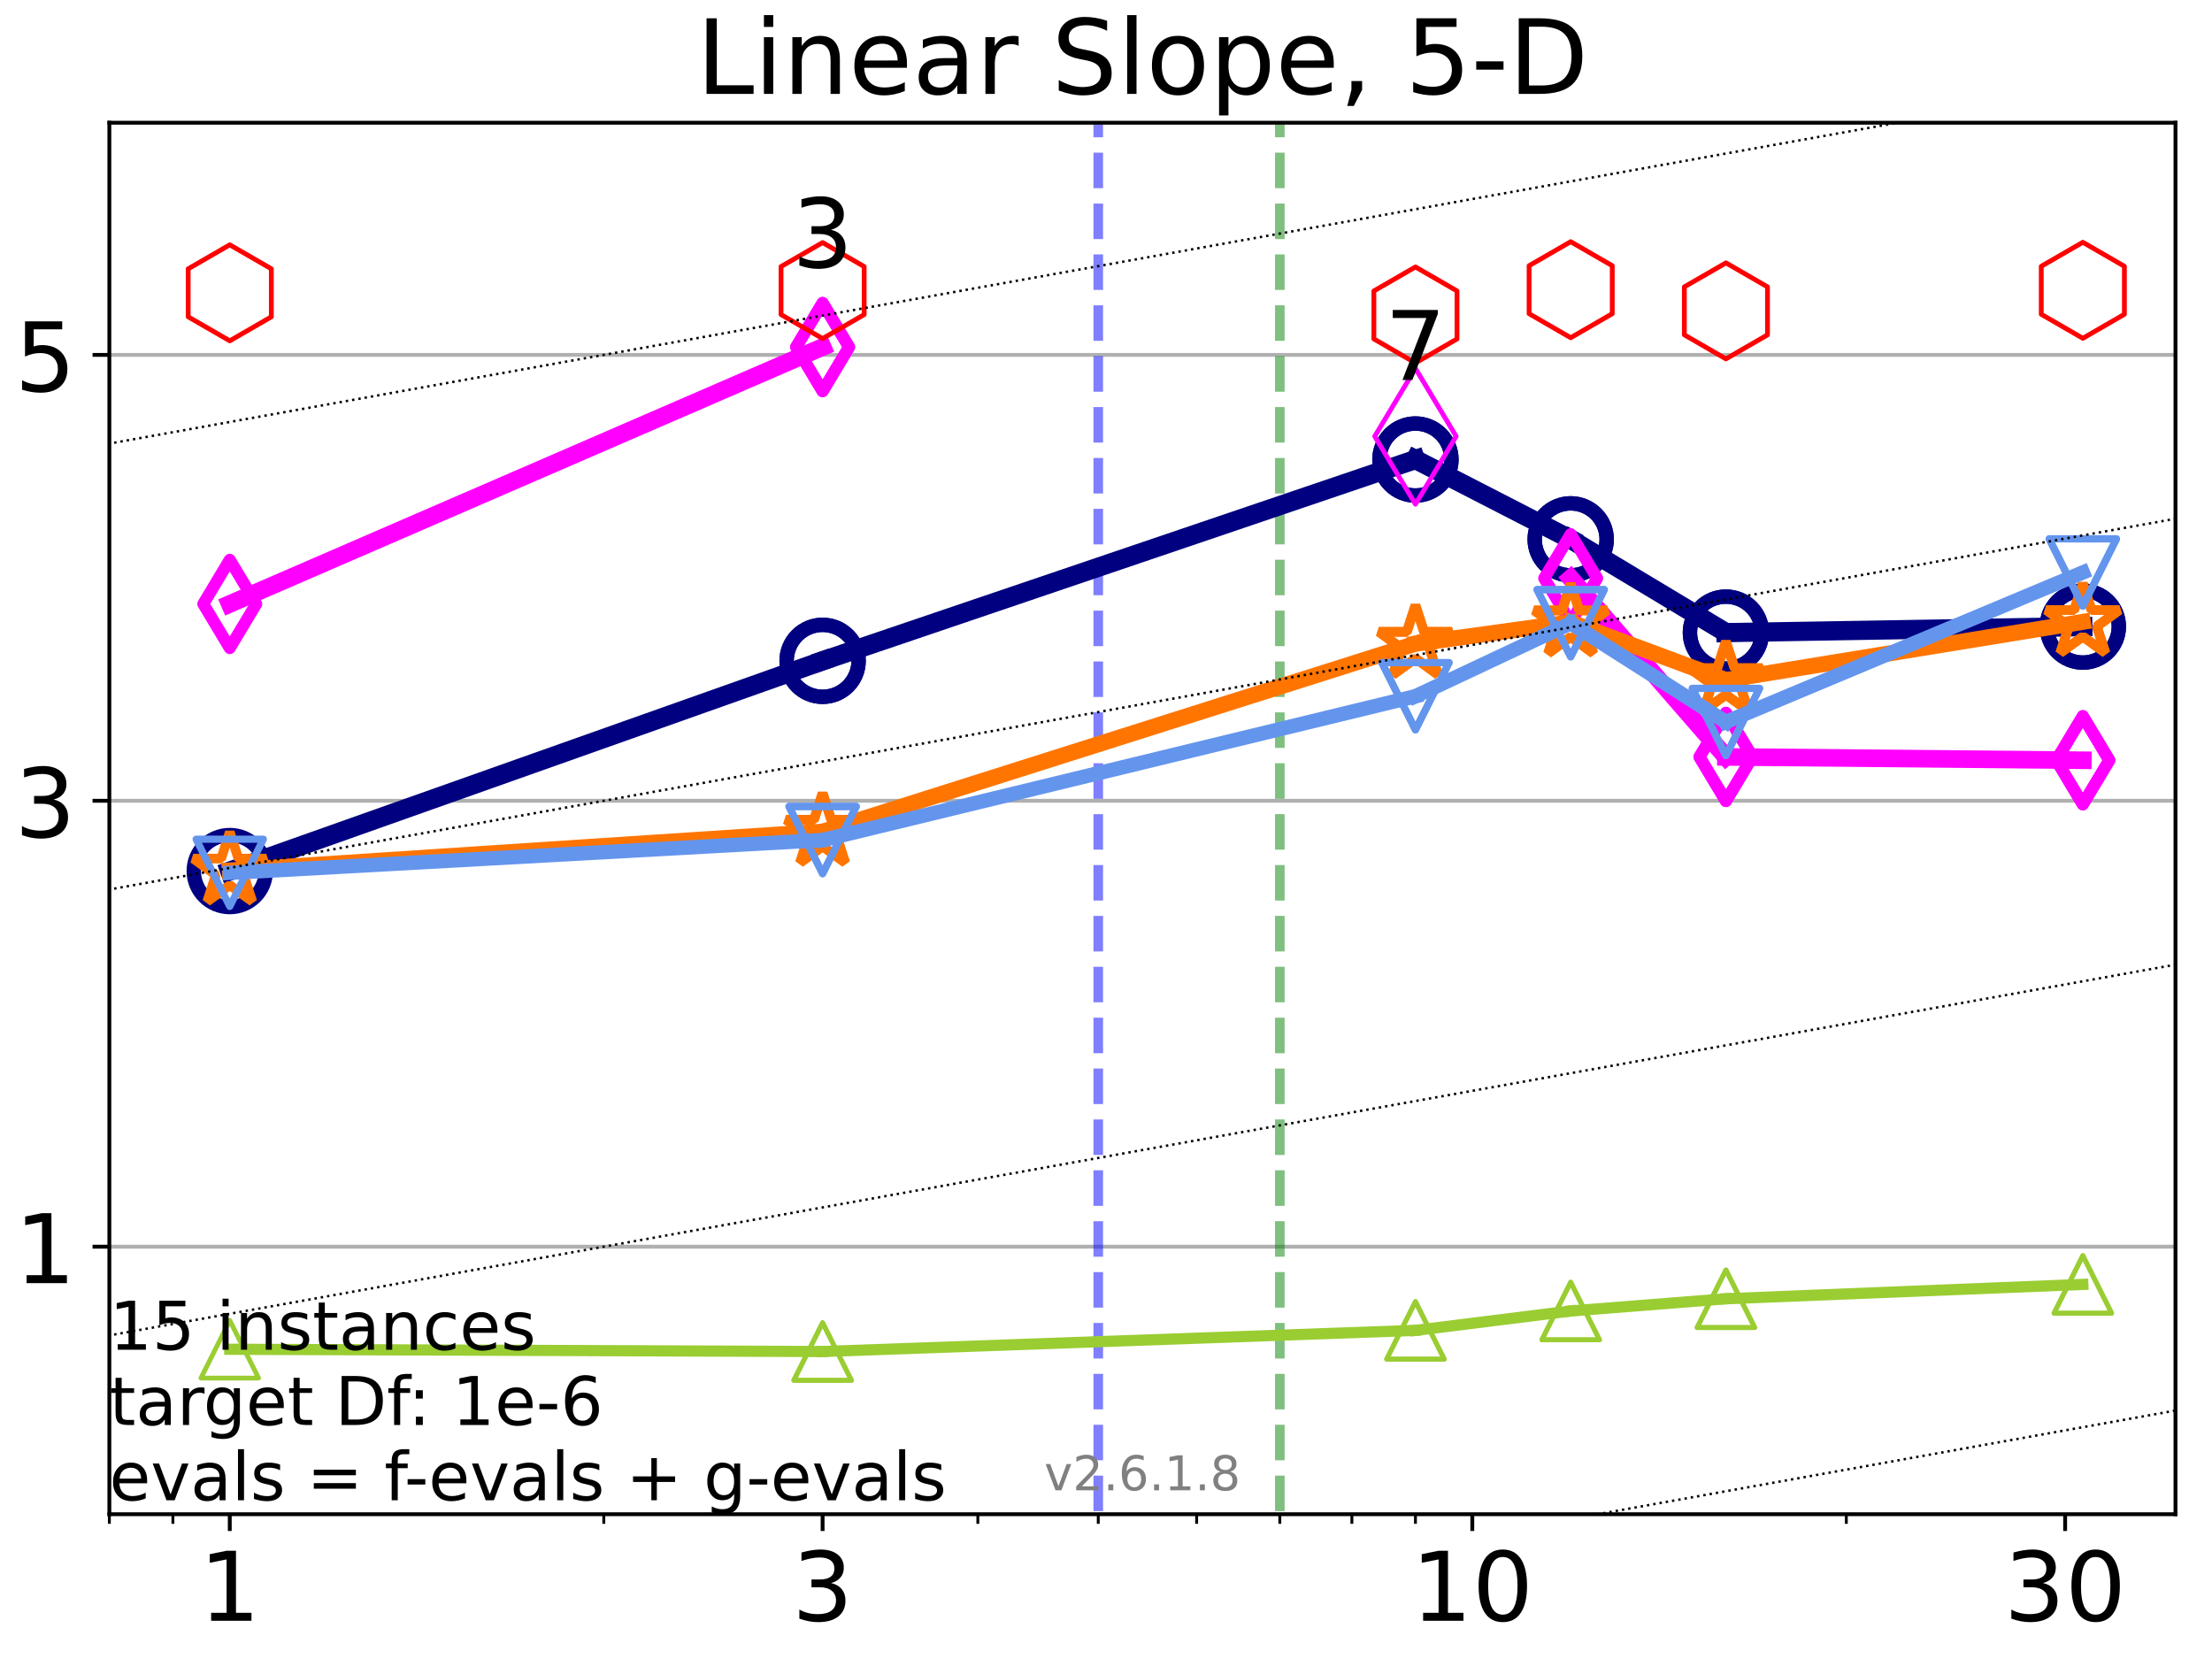 <?xml version="1.0" encoding="utf-8" standalone="no"?>
<!DOCTYPE svg PUBLIC "-//W3C//DTD SVG 1.1//EN"
  "http://www.w3.org/Graphics/SVG/1.1/DTD/svg11.dtd">
<!-- Created with matplotlib (https://matplotlib.org/) -->
<svg height="345.6pt" version="1.1" viewBox="0 0 460.8 345.6" width="460.8pt" xmlns="http://www.w3.org/2000/svg" xmlns:xlink="http://www.w3.org/1999/xlink">
 <defs>
  <style type="text/css">*{stroke-linecap:butt;stroke-linejoin:round;}</style>
 </defs>
 <g id="figure_1">
  <g id="patch_1">
   <path d="M 0 345.6 
L 460.8 345.6 
L 460.8 0 
L 0 0 
z
" style="fill:#ffffff;"/>
  </g>
  <g id="axes_1">
   <g id="patch_2">
    <path d="M 22.78 315.44 
L 453.192 315.44 
L 453.192 25.56 
L 22.78 25.56 
z
" style="fill:#ffffff;"/>
   </g>
   <g id="matplotlib.axis_1">
    <g id="xtick_1">
     <g id="line2d_1">
      <defs>
       <path d="M 0 0 
L 0 3.5 
" id="me47ecd6097" style="stroke:#000000;stroke-width:0.8;"/>
      </defs>
      <g>
       <use style="stroke:#000000;stroke-width:0.8;" x="47.864" xlink:href="#me47ecd6097" y="315.44"/>
      </g>
     </g>
     <g id="text_1">
      <!-- 1 -->
      <g transform="translate(41.502 337.637)scale(0.2 -0.2)">
       <defs>
        <path d="M 12.406 8.297 
L 28.516 8.297 
L 28.516 63.922 
L 10.984 60.406 
L 10.984 69.391 
L 28.422 72.906 
L 38.281 72.906 
L 38.281 8.297 
L 54.391 8.297 
L 54.391 0 
L 12.406 0 
z
" id="DejaVuSans-49"/>
       </defs>
       <use xlink:href="#DejaVuSans-49"/>
      </g>
     </g>
    </g>
    <g id="xtick_2">
     <g id="line2d_2">
      <g>
       <use style="stroke:#000000;stroke-width:0.8;" x="171.363" xlink:href="#me47ecd6097" y="315.44"/>
      </g>
     </g>
     <g id="text_2">
      <!-- 3 -->
      <g transform="translate(165.001 337.637)scale(0.2 -0.2)">
       <defs>
        <path d="M 40.578 39.312 
Q 47.656 37.797 51.625 33 
Q 55.609 28.219 55.609 21.188 
Q 55.609 10.406 48.188 4.484 
Q 40.766 -1.422 27.094 -1.422 
Q 22.516 -1.422 17.656 -0.516 
Q 12.797 0.391 7.625 2.203 
L 7.625 11.719 
Q 11.719 9.328 16.594 8.109 
Q 21.484 6.891 26.812 6.891 
Q 36.078 6.891 40.938 10.547 
Q 45.797 14.203 45.797 21.188 
Q 45.797 27.641 41.281 31.266 
Q 36.766 34.906 28.719 34.906 
L 20.219 34.906 
L 20.219 43.016 
L 29.109 43.016 
Q 36.375 43.016 40.234 45.922 
Q 44.094 48.828 44.094 54.297 
Q 44.094 59.906 40.109 62.906 
Q 36.141 65.922 28.719 65.922 
Q 24.656 65.922 20.016 65.031 
Q 15.375 64.156 9.812 62.312 
L 9.812 71.094 
Q 15.438 72.656 20.344 73.438 
Q 25.25 74.219 29.594 74.219 
Q 40.828 74.219 47.359 69.109 
Q 53.906 64.016 53.906 55.328 
Q 53.906 49.266 50.438 45.094 
Q 46.969 40.922 40.578 39.312 
z
" id="DejaVuSans-51"/>
       </defs>
       <use xlink:href="#DejaVuSans-51"/>
      </g>
     </g>
    </g>
    <g id="xtick_3">
     <g id="line2d_3">
      <g>
       <use style="stroke:#000000;stroke-width:0.8;" x="306.706" xlink:href="#me47ecd6097" y="315.44"/>
      </g>
     </g>
     <g id="text_3">
      <!-- 10 -->
      <g transform="translate(293.981 337.637)scale(0.2 -0.2)">
       <defs>
        <path d="M 31.781 66.406 
Q 24.172 66.406 20.328 58.906 
Q 16.5 51.422 16.5 36.375 
Q 16.5 21.391 20.328 13.891 
Q 24.172 6.391 31.781 6.391 
Q 39.453 6.391 43.281 13.891 
Q 47.125 21.391 47.125 36.375 
Q 47.125 51.422 43.281 58.906 
Q 39.453 66.406 31.781 66.406 
z
M 31.781 74.219 
Q 44.047 74.219 50.516 64.516 
Q 56.984 54.828 56.984 36.375 
Q 56.984 17.969 50.516 8.266 
Q 44.047 -1.422 31.781 -1.422 
Q 19.531 -1.422 13.062 8.266 
Q 6.594 17.969 6.594 36.375 
Q 6.594 54.828 13.062 64.516 
Q 19.531 74.219 31.781 74.219 
z
" id="DejaVuSans-48"/>
       </defs>
       <use xlink:href="#DejaVuSans-49"/>
       <use x="63.623" xlink:href="#DejaVuSans-48"/>
      </g>
     </g>
    </g>
    <g id="xtick_4">
     <g id="line2d_4">
      <g>
       <use style="stroke:#000000;stroke-width:0.8;" x="430.205" xlink:href="#me47ecd6097" y="315.44"/>
      </g>
     </g>
     <g id="text_4">
      <!-- 30 -->
      <g transform="translate(417.48 337.637)scale(0.2 -0.2)">
       <use xlink:href="#DejaVuSans-51"/>
       <use x="63.623" xlink:href="#DejaVuSans-48"/>
      </g>
     </g>
    </g>
    <g id="xtick_5">
     <g id="line2d_5">
      <defs>
       <path d="M 0 0 
L 0 2 
" id="m617a9c5cb8" style="stroke:#000000;stroke-width:0.6;"/>
      </defs>
      <g>
       <use style="stroke:#000000;stroke-width:0.6;" x="22.78" xlink:href="#m617a9c5cb8" y="315.44"/>
      </g>
     </g>
    </g>
    <g id="xtick_6">
     <g id="line2d_6">
      <g>
       <use style="stroke:#000000;stroke-width:0.6;" x="36.02" xlink:href="#m617a9c5cb8" y="315.44"/>
      </g>
     </g>
    </g>
    <g id="xtick_7">
     <g id="line2d_7">
      <g>
       <use style="stroke:#000000;stroke-width:0.6;" x="125.783" xlink:href="#m617a9c5cb8" y="315.44"/>
      </g>
     </g>
    </g>
    <g id="xtick_8">
     <g id="line2d_8">
      <g>
       <use style="stroke:#000000;stroke-width:0.6;" x="203.702" xlink:href="#m617a9c5cb8" y="315.44"/>
      </g>
     </g>
    </g>
    <g id="xtick_9">
     <g id="line2d_9">
      <g>
       <use style="stroke:#000000;stroke-width:0.6;" x="228.787" xlink:href="#m617a9c5cb8" y="315.44"/>
      </g>
     </g>
    </g>
    <g id="xtick_10">
     <g id="line2d_10">
      <g>
       <use style="stroke:#000000;stroke-width:0.6;" x="249.282" xlink:href="#m617a9c5cb8" y="315.44"/>
      </g>
     </g>
    </g>
    <g id="xtick_11">
     <g id="line2d_11">
      <g>
       <use style="stroke:#000000;stroke-width:0.6;" x="266.611" xlink:href="#m617a9c5cb8" y="315.44"/>
      </g>
     </g>
    </g>
    <g id="xtick_12">
     <g id="line2d_12">
      <g>
       <use style="stroke:#000000;stroke-width:0.6;" x="281.622" xlink:href="#m617a9c5cb8" y="315.44"/>
      </g>
     </g>
    </g>
    <g id="xtick_13">
     <g id="line2d_13">
      <g>
       <use style="stroke:#000000;stroke-width:0.6;" x="294.862" xlink:href="#m617a9c5cb8" y="315.44"/>
      </g>
     </g>
    </g>
    <g id="xtick_14">
     <g id="line2d_14">
      <g>
       <use style="stroke:#000000;stroke-width:0.6;" x="384.625" xlink:href="#m617a9c5cb8" y="315.44"/>
      </g>
     </g>
    </g>
   </g>
   <g id="matplotlib.axis_2">
    <g id="ytick_1">
     <g id="line2d_15">
      <path clip-path="url(#p19bcecceeb)" d="M 22.78 259.706 
L 453.192 259.706 
" style="fill:none;stroke:#b0b0b0;stroke-linecap:square;stroke-width:0.8;"/>
     </g>
     <g id="line2d_16">
      <defs>
       <path d="M 0 0 
L -3.5 0 
" id="mada84610ef" style="stroke:#000000;stroke-width:0.8;"/>
      </defs>
      <g>
       <use style="stroke:#000000;stroke-width:0.8;" x="22.78" xlink:href="#mada84610ef" y="259.706"/>
      </g>
     </g>
     <g id="text_5">
      <!-- 1 -->
      <g transform="translate(3.055 267.305)scale(0.2 -0.2)">
       <use xlink:href="#DejaVuSans-49"/>
      </g>
     </g>
    </g>
    <g id="ytick_2">
     <g id="line2d_17">
      <path clip-path="url(#p19bcecceeb)" d="M 22.78 166.817 
L 453.192 166.817 
" style="fill:none;stroke:#b0b0b0;stroke-linecap:square;stroke-width:0.8;"/>
     </g>
     <g id="line2d_18">
      <g>
       <use style="stroke:#000000;stroke-width:0.8;" x="22.78" xlink:href="#mada84610ef" y="166.817"/>
      </g>
     </g>
     <g id="text_6">
      <!-- 3 -->
      <g transform="translate(3.055 174.415)scale(0.2 -0.2)">
       <use xlink:href="#DejaVuSans-51"/>
      </g>
     </g>
    </g>
    <g id="ytick_3">
     <g id="line2d_19">
      <path clip-path="url(#p19bcecceeb)" d="M 22.78 73.927 
L 453.192 73.927 
" style="fill:none;stroke:#b0b0b0;stroke-linecap:square;stroke-width:0.8;"/>
     </g>
     <g id="line2d_20">
      <g>
       <use style="stroke:#000000;stroke-width:0.8;" x="22.78" xlink:href="#mada84610ef" y="73.927"/>
      </g>
     </g>
     <g id="text_7">
      <!-- 5 -->
      <g transform="translate(3.055 81.526)scale(0.2 -0.2)">
       <defs>
        <path d="M 10.797 72.906 
L 49.516 72.906 
L 49.516 64.594 
L 19.828 64.594 
L 19.828 46.734 
Q 21.969 47.469 24.109 47.828 
Q 26.266 48.188 28.422 48.188 
Q 40.625 48.188 47.75 41.5 
Q 54.891 34.812 54.891 23.391 
Q 54.891 11.625 47.562 5.094 
Q 40.234 -1.422 26.906 -1.422 
Q 22.312 -1.422 17.547 -0.641 
Q 12.797 0.141 7.719 1.703 
L 7.719 11.625 
Q 12.109 9.234 16.797 8.062 
Q 21.484 6.891 26.703 6.891 
Q 35.156 6.891 40.078 11.328 
Q 45.016 15.766 45.016 23.391 
Q 45.016 31 40.078 35.438 
Q 35.156 39.891 26.703 39.891 
Q 22.75 39.891 18.812 39.016 
Q 14.891 38.141 10.797 36.281 
z
" id="DejaVuSans-53"/>
       </defs>
       <use xlink:href="#DejaVuSans-53"/>
      </g>
     </g>
    </g>
   </g>
   <g id="LineCollection_1">
    <path clip-path="url(#p19bcecceeb)" d="M 228.787 346.6 
L 228.787 25.56 
" style="fill:none;stroke:#0000ff;stroke-dasharray:7.4,3.2;stroke-dashoffset:0;stroke-opacity:0.5;stroke-width:2;"/>
   </g>
   <g id="LineCollection_2">
    <path clip-path="url(#p19bcecceeb)" d="M 266.611 346.6 
L 266.611 25.56 
" style="fill:none;stroke:#008000;stroke-dasharray:7.4,3.2;stroke-dashoffset:0;stroke-opacity:0.5;stroke-width:2;"/>
   </g>
   <g id="line2d_21">
    <path clip-path="url(#p19bcecceeb)" d="M 47.864 181.458 
L 171.363 137.663 
" style="fill:none;stroke:#000080;stroke-linecap:square;stroke-width:4;"/>
    <defs>
     <path d="M 0 7.5 
C 1.989 7.5 3.897 6.71 5.303 5.303 
C 6.71 3.897 7.5 1.989 7.5 0 
C 7.5 -1.989 6.71 -3.897 5.303 -5.303 
C 3.897 -6.71 1.989 -7.5 0 -7.5 
C -1.989 -7.5 -3.897 -6.71 -5.303 -5.303 
C -6.71 -3.897 -7.5 -1.989 -7.5 0 
C -7.5 1.989 -6.71 3.897 -5.303 5.303 
C -3.897 6.71 -1.989 7.5 0 7.5 
z
" id="m5c808b211c" style="stroke:#000080;stroke-width:3;"/>
    </defs>
    <g clip-path="url(#p19bcecceeb)">
     <use style="fill-opacity:0;stroke:#000080;stroke-width:3;" x="47.864" xlink:href="#m5c808b211c" y="181.458"/>
     <use style="fill-opacity:0;stroke:#000080;stroke-width:3;" x="171.363" xlink:href="#m5c808b211c" y="137.663"/>
    </g>
   </g>
   <g id="line2d_22">
    <path clip-path="url(#p19bcecceeb)" d="M 171.363 137.663 
L 294.862 95.727 
" style="fill:none;stroke:#000080;stroke-linecap:square;stroke-width:4;"/>
    <g clip-path="url(#p19bcecceeb)">
     <use style="fill-opacity:0;stroke:#000080;stroke-width:3;" x="171.363" xlink:href="#m5c808b211c" y="137.663"/>
     <use style="fill-opacity:0;stroke:#000080;stroke-width:3;" x="294.862" xlink:href="#m5c808b211c" y="95.727"/>
    </g>
   </g>
   <g id="line2d_23">
    <path clip-path="url(#p19bcecceeb)" d="M 294.862 95.727 
L 327.201 112.357 
" style="fill:none;stroke:#000080;stroke-linecap:square;stroke-width:4;"/>
    <g clip-path="url(#p19bcecceeb)">
     <use style="fill-opacity:0;stroke:#000080;stroke-width:3;" x="294.862" xlink:href="#m5c808b211c" y="95.727"/>
     <use style="fill-opacity:0;stroke:#000080;stroke-width:3;" x="327.201" xlink:href="#m5c808b211c" y="112.357"/>
    </g>
   </g>
   <g id="line2d_24">
    <path clip-path="url(#p19bcecceeb)" d="M 327.201 112.357 
L 359.541 131.785 
" style="fill:none;stroke:#000080;stroke-linecap:square;stroke-width:4;"/>
    <g clip-path="url(#p19bcecceeb)">
     <use style="fill-opacity:0;stroke:#000080;stroke-width:3;" x="327.201" xlink:href="#m5c808b211c" y="112.357"/>
     <use style="fill-opacity:0;stroke:#000080;stroke-width:3;" x="359.541" xlink:href="#m5c808b211c" y="131.785"/>
    </g>
   </g>
   <g id="line2d_25">
    <path clip-path="url(#p19bcecceeb)" d="M 359.541 131.785 
L 433.891 130.531 
" style="fill:none;stroke:#000080;stroke-linecap:square;stroke-width:4;"/>
    <g clip-path="url(#p19bcecceeb)">
     <use style="fill-opacity:0;stroke:#000080;stroke-width:3;" x="359.541" xlink:href="#m5c808b211c" y="131.785"/>
     <use style="fill-opacity:0;stroke:#000080;stroke-width:3;" x="433.891" xlink:href="#m5c808b211c" y="130.531"/>
    </g>
   </g>
   <g id="line2d_26">
    <path clip-path="url(#p19bcecceeb)" d="M 433.891 130.531 
" style="fill:none;stroke:#000080;stroke-linecap:square;stroke-width:4;"/>
    <g clip-path="url(#p19bcecceeb)">
     <use style="fill-opacity:0;stroke:#000080;stroke-width:3;" x="433.891" xlink:href="#m5c808b211c" y="130.531"/>
    </g>
   </g>
   <g id="line2d_27"/>
   <g id="line2d_28">
    <path clip-path="url(#p19bcecceeb)" d="M 47.864 125.811 
L 171.363 72.3 
" style="fill:none;stroke:#ff00ff;stroke-linecap:square;stroke-width:3.667;"/>
    <defs>
     <path d="M -0 9.192 
L 5.515 0 
L 0 -9.192 
L -5.515 -0 
z
" id="mac612828f3" style="stroke:#ff00ff;stroke-linejoin:miter;stroke-width:2.5;"/>
    </defs>
    <g clip-path="url(#p19bcecceeb)">
     <use style="fill-opacity:0;stroke:#ff00ff;stroke-linejoin:miter;stroke-width:2.5;" x="47.864" xlink:href="#mac612828f3" y="125.811"/>
     <use style="fill-opacity:0;stroke:#ff00ff;stroke-linejoin:miter;stroke-width:2.5;" x="171.363" xlink:href="#mac612828f3" y="72.3"/>
    </g>
   </g>
   <g id="line2d_29">
    <path clip-path="url(#p19bcecceeb)" d="M 171.363 72.3 
" style="fill:none;stroke:#ff00ff;stroke-linecap:square;stroke-width:3.667;"/>
    <g clip-path="url(#p19bcecceeb)">
     <use style="fill-opacity:0;stroke:#ff00ff;stroke-linejoin:miter;stroke-width:2.5;" x="171.363" xlink:href="#mac612828f3" y="72.3"/>
    </g>
   </g>
   <g id="line2d_30">
    <path clip-path="url(#p19bcecceeb)" d="M 327.201 120.46 
L 359.541 157.681 
" style="fill:none;stroke:#ff00ff;stroke-linecap:square;stroke-width:3.667;"/>
    <g clip-path="url(#p19bcecceeb)">
     <use style="fill-opacity:0;stroke:#ff00ff;stroke-linejoin:miter;stroke-width:2.5;" x="327.201" xlink:href="#mac612828f3" y="120.46"/>
     <use style="fill-opacity:0;stroke:#ff00ff;stroke-linejoin:miter;stroke-width:2.5;" x="359.541" xlink:href="#mac612828f3" y="157.681"/>
    </g>
   </g>
   <g id="line2d_31">
    <path clip-path="url(#p19bcecceeb)" d="M 359.541 157.681 
L 433.891 158.374 
" style="fill:none;stroke:#ff00ff;stroke-linecap:square;stroke-width:3.667;"/>
    <g clip-path="url(#p19bcecceeb)">
     <use style="fill-opacity:0;stroke:#ff00ff;stroke-linejoin:miter;stroke-width:2.5;" x="359.541" xlink:href="#mac612828f3" y="157.681"/>
     <use style="fill-opacity:0;stroke:#ff00ff;stroke-linejoin:miter;stroke-width:2.5;" x="433.891" xlink:href="#mac612828f3" y="158.374"/>
    </g>
   </g>
   <g id="line2d_32">
    <path clip-path="url(#p19bcecceeb)" d="M 433.891 158.374 
" style="fill:none;stroke:#ff00ff;stroke-linecap:square;stroke-width:3.667;"/>
    <g clip-path="url(#p19bcecceeb)">
     <use style="fill-opacity:0;stroke:#ff00ff;stroke-linejoin:miter;stroke-width:2.5;" x="433.891" xlink:href="#mac612828f3" y="158.374"/>
    </g>
   </g>
   <g id="line2d_33">
    <defs>
     <path d="M -0 14.142 
L 8.485 0 
L -0 -14.142 
L -8.485 -0 
z
" id="ma7c01bf0b8" style="stroke:#ff00ff;stroke-linejoin:miter;"/>
    </defs>
    <g clip-path="url(#p19bcecceeb)">
     <use style="fill-opacity:0;stroke:#ff00ff;stroke-linejoin:miter;" x="294.862" xlink:href="#ma7c01bf0b8" y="90.898"/>
    </g>
   </g>
   <g id="line2d_34"/>
   <g id="line2d_35">
    <path clip-path="url(#p19bcecceeb)" d="M 47.864 181.334 
L 171.363 173.241 
" style="fill:none;stroke:#ff7500;stroke-linecap:square;stroke-width:3.333;"/>
    <defs>
     <path d="M 0 -8 
L -1.796 -2.472 
L -7.608 -2.472 
L -2.906 0.944 
L -4.702 6.472 
L -0 3.056 
L 4.702 6.472 
L 2.906 0.944 
L 7.608 -2.472 
L 1.796 -2.472 
z
" id="me913a730ff" style="stroke:#ff7500;stroke-linejoin:bevel;stroke-width:2;"/>
    </defs>
    <g clip-path="url(#p19bcecceeb)">
     <use style="fill-opacity:0;stroke:#ff7500;stroke-linejoin:bevel;stroke-width:2;" x="47.864" xlink:href="#me913a730ff" y="181.334"/>
     <use style="fill-opacity:0;stroke:#ff7500;stroke-linejoin:bevel;stroke-width:2;" x="171.363" xlink:href="#me913a730ff" y="173.241"/>
    </g>
   </g>
   <g id="line2d_36">
    <path clip-path="url(#p19bcecceeb)" d="M 171.363 173.241 
L 294.862 134.095 
" style="fill:none;stroke:#ff7500;stroke-linecap:square;stroke-width:3.333;"/>
    <g clip-path="url(#p19bcecceeb)">
     <use style="fill-opacity:0;stroke:#ff7500;stroke-linejoin:bevel;stroke-width:2;" x="171.363" xlink:href="#me913a730ff" y="173.241"/>
     <use style="fill-opacity:0;stroke:#ff7500;stroke-linejoin:bevel;stroke-width:2;" x="294.862" xlink:href="#me913a730ff" y="134.095"/>
    </g>
   </g>
   <g id="line2d_37">
    <path clip-path="url(#p19bcecceeb)" d="M 294.862 134.095 
L 327.201 129.631 
" style="fill:none;stroke:#ff7500;stroke-linecap:square;stroke-width:3.333;"/>
    <g clip-path="url(#p19bcecceeb)">
     <use style="fill-opacity:0;stroke:#ff7500;stroke-linejoin:bevel;stroke-width:2;" x="294.862" xlink:href="#me913a730ff" y="134.095"/>
     <use style="fill-opacity:0;stroke:#ff7500;stroke-linejoin:bevel;stroke-width:2;" x="327.201" xlink:href="#me913a730ff" y="129.631"/>
    </g>
   </g>
   <g id="line2d_38">
    <path clip-path="url(#p19bcecceeb)" d="M 327.201 129.631 
L 359.541 141.658 
" style="fill:none;stroke:#ff7500;stroke-linecap:square;stroke-width:3.333;"/>
    <g clip-path="url(#p19bcecceeb)">
     <use style="fill-opacity:0;stroke:#ff7500;stroke-linejoin:bevel;stroke-width:2;" x="327.201" xlink:href="#me913a730ff" y="129.631"/>
     <use style="fill-opacity:0;stroke:#ff7500;stroke-linejoin:bevel;stroke-width:2;" x="359.541" xlink:href="#me913a730ff" y="141.658"/>
    </g>
   </g>
   <g id="line2d_39">
    <path clip-path="url(#p19bcecceeb)" d="M 359.541 141.658 
L 433.891 129.544 
" style="fill:none;stroke:#ff7500;stroke-linecap:square;stroke-width:3.333;"/>
    <g clip-path="url(#p19bcecceeb)">
     <use style="fill-opacity:0;stroke:#ff7500;stroke-linejoin:bevel;stroke-width:2;" x="359.541" xlink:href="#me913a730ff" y="141.658"/>
     <use style="fill-opacity:0;stroke:#ff7500;stroke-linejoin:bevel;stroke-width:2;" x="433.891" xlink:href="#me913a730ff" y="129.544"/>
    </g>
   </g>
   <g id="line2d_40">
    <path clip-path="url(#p19bcecceeb)" d="M 433.891 129.544 
" style="fill:none;stroke:#ff7500;stroke-linecap:square;stroke-width:3.333;"/>
    <g clip-path="url(#p19bcecceeb)">
     <use style="fill-opacity:0;stroke:#ff7500;stroke-linejoin:bevel;stroke-width:2;" x="433.891" xlink:href="#me913a730ff" y="129.544"/>
    </g>
   </g>
   <g id="line2d_41"/>
   <g id="line2d_42">
    <path clip-path="url(#p19bcecceeb)" d="M 47.864 181.827 
L 171.363 174.996 
" style="fill:none;stroke:#6495ed;stroke-linecap:square;stroke-width:3;"/>
    <defs>
     <path d="M -0 7 
L 7 -7 
L -7 -7 
z
" id="me2f08805f1" style="stroke:#6495ed;stroke-linejoin:miter;stroke-width:1.5;"/>
    </defs>
    <g clip-path="url(#p19bcecceeb)">
     <use style="fill-opacity:0;stroke:#6495ed;stroke-linejoin:miter;stroke-width:1.5;" x="47.864" xlink:href="#me2f08805f1" y="181.827"/>
     <use style="fill-opacity:0;stroke:#6495ed;stroke-linejoin:miter;stroke-width:1.5;" x="171.363" xlink:href="#me2f08805f1" y="174.996"/>
    </g>
   </g>
   <g id="line2d_43">
    <path clip-path="url(#p19bcecceeb)" d="M 171.363 174.996 
L 294.862 145.04 
" style="fill:none;stroke:#6495ed;stroke-linecap:square;stroke-width:3;"/>
    <g clip-path="url(#p19bcecceeb)">
     <use style="fill-opacity:0;stroke:#6495ed;stroke-linejoin:miter;stroke-width:1.5;" x="171.363" xlink:href="#me2f08805f1" y="174.996"/>
     <use style="fill-opacity:0;stroke:#6495ed;stroke-linejoin:miter;stroke-width:1.5;" x="294.862" xlink:href="#me2f08805f1" y="145.04"/>
    </g>
   </g>
   <g id="line2d_44">
    <path clip-path="url(#p19bcecceeb)" d="M 294.862 145.04 
L 327.201 129.829 
" style="fill:none;stroke:#6495ed;stroke-linecap:square;stroke-width:3;"/>
    <g clip-path="url(#p19bcecceeb)">
     <use style="fill-opacity:0;stroke:#6495ed;stroke-linejoin:miter;stroke-width:1.5;" x="294.862" xlink:href="#me2f08805f1" y="145.04"/>
     <use style="fill-opacity:0;stroke:#6495ed;stroke-linejoin:miter;stroke-width:1.5;" x="327.201" xlink:href="#me2f08805f1" y="129.829"/>
    </g>
   </g>
   <g id="line2d_45">
    <path clip-path="url(#p19bcecceeb)" d="M 327.201 129.829 
L 359.541 150.399 
" style="fill:none;stroke:#6495ed;stroke-linecap:square;stroke-width:3;"/>
    <g clip-path="url(#p19bcecceeb)">
     <use style="fill-opacity:0;stroke:#6495ed;stroke-linejoin:miter;stroke-width:1.5;" x="327.201" xlink:href="#me2f08805f1" y="129.829"/>
     <use style="fill-opacity:0;stroke:#6495ed;stroke-linejoin:miter;stroke-width:1.5;" x="359.541" xlink:href="#me2f08805f1" y="150.399"/>
    </g>
   </g>
   <g id="line2d_46">
    <path clip-path="url(#p19bcecceeb)" d="M 359.541 150.399 
L 433.891 119.253 
" style="fill:none;stroke:#6495ed;stroke-linecap:square;stroke-width:3;"/>
    <g clip-path="url(#p19bcecceeb)">
     <use style="fill-opacity:0;stroke:#6495ed;stroke-linejoin:miter;stroke-width:1.5;" x="359.541" xlink:href="#me2f08805f1" y="150.399"/>
     <use style="fill-opacity:0;stroke:#6495ed;stroke-linejoin:miter;stroke-width:1.5;" x="433.891" xlink:href="#me2f08805f1" y="119.253"/>
    </g>
   </g>
   <g id="line2d_47">
    <path clip-path="url(#p19bcecceeb)" d="M 433.891 119.253 
" style="fill:none;stroke:#6495ed;stroke-linecap:square;stroke-width:3;"/>
    <g clip-path="url(#p19bcecceeb)">
     <use style="fill-opacity:0;stroke:#6495ed;stroke-linejoin:miter;stroke-width:1.5;" x="433.891" xlink:href="#me2f08805f1" y="119.253"/>
    </g>
   </g>
   <g id="line2d_48"/>
   <g id="line2d_49">
    <defs>
     <path d="M 0 -10 
L -8.66 -5 
L -8.66 5 
L -0 10 
L 8.66 5 
L 8.66 -5 
z
" id="m35b2950b09" style="stroke:#ff0000;stroke-linejoin:miter;"/>
    </defs>
    <g clip-path="url(#p19bcecceeb)">
     <use style="fill-opacity:0;stroke:#ff0000;stroke-linejoin:miter;" x="47.864" xlink:href="#m35b2950b09" y="61"/>
     <use style="fill-opacity:0;stroke:#ff0000;stroke-linejoin:miter;" x="171.363" xlink:href="#m35b2950b09" y="60.532"/>
     <use style="fill-opacity:0;stroke:#ff0000;stroke-linejoin:miter;" x="294.862" xlink:href="#m35b2950b09" y="65.612"/>
     <use style="fill-opacity:0;stroke:#ff0000;stroke-linejoin:miter;" x="327.201" xlink:href="#m35b2950b09" y="60.351"/>
     <use style="fill-opacity:0;stroke:#ff0000;stroke-linejoin:miter;" x="359.541" xlink:href="#m35b2950b09" y="64.76"/>
     <use style="fill-opacity:0;stroke:#ff0000;stroke-linejoin:miter;" x="433.891" xlink:href="#m35b2950b09" y="60.472"/>
    </g>
   </g>
   <g id="line2d_50"/>
   <g id="line2d_51">
    <path clip-path="url(#p19bcecceeb)" d="M 47.864 281.075 
L 171.363 281.546 
" style="fill:none;stroke:#9acd32;stroke-linecap:square;stroke-width:2.333;"/>
    <defs>
     <path d="M 0 -6 
L -6 6 
L 6 6 
z
" id="m554a43dee4" style="stroke:#9acd32;stroke-linejoin:miter;"/>
    </defs>
    <g clip-path="url(#p19bcecceeb)">
     <use style="fill-opacity:0;stroke:#9acd32;stroke-linejoin:miter;" x="47.864" xlink:href="#m554a43dee4" y="281.075"/>
     <use style="fill-opacity:0;stroke:#9acd32;stroke-linejoin:miter;" x="171.363" xlink:href="#m554a43dee4" y="281.546"/>
    </g>
   </g>
   <g id="line2d_52">
    <path clip-path="url(#p19bcecceeb)" d="M 171.363 281.546 
L 294.862 277.14 
" style="fill:none;stroke:#9acd32;stroke-linecap:square;stroke-width:2.333;"/>
    <g clip-path="url(#p19bcecceeb)">
     <use style="fill-opacity:0;stroke:#9acd32;stroke-linejoin:miter;" x="171.363" xlink:href="#m554a43dee4" y="281.546"/>
     <use style="fill-opacity:0;stroke:#9acd32;stroke-linejoin:miter;" x="294.862" xlink:href="#m554a43dee4" y="277.14"/>
    </g>
   </g>
   <g id="line2d_53">
    <path clip-path="url(#p19bcecceeb)" d="M 294.862 277.14 
L 327.201 273.104 
" style="fill:none;stroke:#9acd32;stroke-linecap:square;stroke-width:2.333;"/>
    <g clip-path="url(#p19bcecceeb)">
     <use style="fill-opacity:0;stroke:#9acd32;stroke-linejoin:miter;" x="294.862" xlink:href="#m554a43dee4" y="277.14"/>
     <use style="fill-opacity:0;stroke:#9acd32;stroke-linejoin:miter;" x="327.201" xlink:href="#m554a43dee4" y="273.104"/>
    </g>
   </g>
   <g id="line2d_54">
    <path clip-path="url(#p19bcecceeb)" d="M 327.201 273.104 
L 359.541 270.555 
" style="fill:none;stroke:#9acd32;stroke-linecap:square;stroke-width:2.333;"/>
    <g clip-path="url(#p19bcecceeb)">
     <use style="fill-opacity:0;stroke:#9acd32;stroke-linejoin:miter;" x="327.201" xlink:href="#m554a43dee4" y="273.104"/>
     <use style="fill-opacity:0;stroke:#9acd32;stroke-linejoin:miter;" x="359.541" xlink:href="#m554a43dee4" y="270.555"/>
    </g>
   </g>
   <g id="line2d_55">
    <path clip-path="url(#p19bcecceeb)" d="M 359.541 270.555 
L 433.891 267.565 
" style="fill:none;stroke:#9acd32;stroke-linecap:square;stroke-width:2.333;"/>
    <g clip-path="url(#p19bcecceeb)">
     <use style="fill-opacity:0;stroke:#9acd32;stroke-linejoin:miter;" x="359.541" xlink:href="#m554a43dee4" y="270.555"/>
     <use style="fill-opacity:0;stroke:#9acd32;stroke-linejoin:miter;" x="433.891" xlink:href="#m554a43dee4" y="267.565"/>
    </g>
   </g>
   <g id="line2d_56">
    <path clip-path="url(#p19bcecceeb)" d="M 433.891 267.565 
" style="fill:none;stroke:#9acd32;stroke-linecap:square;stroke-width:2.333;"/>
    <g clip-path="url(#p19bcecceeb)">
     <use style="fill-opacity:0;stroke:#9acd32;stroke-linejoin:miter;" x="433.891" xlink:href="#m554a43dee4" y="267.565"/>
    </g>
   </g>
   <g id="line2d_57"/>
   <g id="line2d_58">
    <path clip-path="url(#p19bcecceeb)" d="M 159.199 346.6 
L 461.8 292.303 
" style="fill:none;stroke:#000000;stroke-dasharray:0.5,0.825;stroke-dashoffset:0;stroke-width:0.5;"/>
   </g>
   <g id="line2d_59">
    <path clip-path="url(#p19bcecceeb)" d="M -1 282.455 
L 461.8 199.414 
" style="fill:none;stroke:#000000;stroke-dasharray:0.5,0.825;stroke-dashoffset:0;stroke-width:0.5;"/>
   </g>
   <g id="line2d_60">
    <path clip-path="url(#p19bcecceeb)" d="M -1 189.566 
L 461.8 106.524 
" style="fill:none;stroke:#000000;stroke-dasharray:0.5,0.825;stroke-dashoffset:0;stroke-width:0.5;"/>
   </g>
   <g id="line2d_61">
    <path clip-path="url(#p19bcecceeb)" d="M -1 96.676 
L 461.8 13.635 
" style="fill:none;stroke:#000000;stroke-dasharray:0.5,0.825;stroke-dashoffset:0;stroke-width:0.5;"/>
   </g>
   <g id="line2d_62">
    <path clip-path="url(#p19bcecceeb)" d="M -1 3.787 
L 25.678 -1 
" style="fill:none;stroke:#000000;stroke-dasharray:0.5,0.825;stroke-dashoffset:0;stroke-width:0.5;"/>
   </g>
   <g id="patch_3">
    <path d="M 22.78 315.44 
L 22.78 25.56 
" style="fill:none;stroke:#000000;stroke-linecap:square;stroke-linejoin:miter;stroke-width:0.8;"/>
   </g>
   <g id="patch_4">
    <path d="M 453.192 315.44 
L 453.192 25.56 
" style="fill:none;stroke:#000000;stroke-linecap:square;stroke-linejoin:miter;stroke-width:0.8;"/>
   </g>
   <g id="patch_5">
    <path d="M 22.78 315.44 
L 453.192 315.44 
" style="fill:none;stroke:#000000;stroke-linecap:square;stroke-linejoin:miter;stroke-width:0.8;"/>
   </g>
   <g id="patch_6">
    <path d="M 22.78 25.56 
L 453.192 25.56 
" style="fill:none;stroke:#000000;stroke-linecap:square;stroke-linejoin:miter;stroke-width:0.8;"/>
   </g>
   <g id="text_8">
    <!-- 7 -->
    <g transform="translate(288.499 79.158)scale(0.2 -0.2)">
     <defs>
      <path d="M 8.203 72.906 
L 55.078 72.906 
L 55.078 68.703 
L 28.609 0 
L 18.312 0 
L 43.219 64.594 
L 8.203 64.594 
z
" id="DejaVuSans-55"/>
     </defs>
     <use xlink:href="#DejaVuSans-55"/>
    </g>
   </g>
   <g id="text_9">
    <!-- 3 -->
    <g transform="translate(165.001 55.731)scale(0.2 -0.2)">
     <use xlink:href="#DejaVuSans-51"/>
    </g>
   </g>
   <g id="text_10">
    <!-- 15 instances -->
    <g transform="translate(22.78 281.175)scale(0.14 -0.14)">
     <defs>
      <path id="DejaVuSans-32"/>
      <path d="M 9.422 54.688 
L 18.406 54.688 
L 18.406 0 
L 9.422 0 
z
M 9.422 75.984 
L 18.406 75.984 
L 18.406 64.594 
L 9.422 64.594 
z
" id="DejaVuSans-105"/>
      <path d="M 54.891 33.016 
L 54.891 0 
L 45.906 0 
L 45.906 32.719 
Q 45.906 40.484 42.875 44.328 
Q 39.844 48.188 33.797 48.188 
Q 26.516 48.188 22.312 43.547 
Q 18.109 38.922 18.109 30.906 
L 18.109 0 
L 9.078 0 
L 9.078 54.688 
L 18.109 54.688 
L 18.109 46.188 
Q 21.344 51.125 25.703 53.562 
Q 30.078 56 35.797 56 
Q 45.219 56 50.047 50.172 
Q 54.891 44.344 54.891 33.016 
z
" id="DejaVuSans-110"/>
      <path d="M 44.281 53.078 
L 44.281 44.578 
Q 40.484 46.531 36.375 47.5 
Q 32.281 48.484 27.875 48.484 
Q 21.188 48.484 17.844 46.438 
Q 14.5 44.391 14.5 40.281 
Q 14.5 37.156 16.891 35.375 
Q 19.281 33.594 26.516 31.984 
L 29.594 31.297 
Q 39.156 29.25 43.188 25.516 
Q 47.219 21.781 47.219 15.094 
Q 47.219 7.469 41.188 3.016 
Q 35.156 -1.422 24.609 -1.422 
Q 20.219 -1.422 15.453 -0.562 
Q 10.688 0.297 5.422 2 
L 5.422 11.281 
Q 10.406 8.688 15.234 7.391 
Q 20.062 6.109 24.812 6.109 
Q 31.156 6.109 34.562 8.281 
Q 37.984 10.453 37.984 14.406 
Q 37.984 18.062 35.516 20.016 
Q 33.062 21.969 24.703 23.781 
L 21.578 24.516 
Q 13.234 26.266 9.516 29.906 
Q 5.812 33.547 5.812 39.891 
Q 5.812 47.609 11.281 51.797 
Q 16.75 56 26.812 56 
Q 31.781 56 36.172 55.266 
Q 40.578 54.547 44.281 53.078 
z
" id="DejaVuSans-115"/>
      <path d="M 18.312 70.219 
L 18.312 54.688 
L 36.812 54.688 
L 36.812 47.703 
L 18.312 47.703 
L 18.312 18.016 
Q 18.312 11.328 20.141 9.422 
Q 21.969 7.516 27.594 7.516 
L 36.812 7.516 
L 36.812 0 
L 27.594 0 
Q 17.188 0 13.234 3.875 
Q 9.281 7.766 9.281 18.016 
L 9.281 47.703 
L 2.688 47.703 
L 2.688 54.688 
L 9.281 54.688 
L 9.281 70.219 
z
" id="DejaVuSans-116"/>
      <path d="M 34.281 27.484 
Q 23.391 27.484 19.188 25 
Q 14.984 22.516 14.984 16.5 
Q 14.984 11.719 18.141 8.906 
Q 21.297 6.109 26.703 6.109 
Q 34.188 6.109 38.703 11.406 
Q 43.219 16.703 43.219 25.484 
L 43.219 27.484 
z
M 52.203 31.203 
L 52.203 0 
L 43.219 0 
L 43.219 8.297 
Q 40.141 3.328 35.547 0.953 
Q 30.953 -1.422 24.312 -1.422 
Q 15.922 -1.422 10.953 3.297 
Q 6 8.016 6 15.922 
Q 6 25.141 12.172 29.828 
Q 18.359 34.516 30.609 34.516 
L 43.219 34.516 
L 43.219 35.406 
Q 43.219 41.609 39.141 45 
Q 35.062 48.391 27.688 48.391 
Q 23 48.391 18.547 47.266 
Q 14.109 46.141 10.016 43.891 
L 10.016 52.203 
Q 14.938 54.109 19.578 55.047 
Q 24.219 56 28.609 56 
Q 40.484 56 46.344 49.844 
Q 52.203 43.703 52.203 31.203 
z
" id="DejaVuSans-97"/>
      <path d="M 48.781 52.594 
L 48.781 44.188 
Q 44.969 46.297 41.141 47.344 
Q 37.312 48.391 33.406 48.391 
Q 24.656 48.391 19.812 42.844 
Q 14.984 37.312 14.984 27.297 
Q 14.984 17.281 19.812 11.734 
Q 24.656 6.203 33.406 6.203 
Q 37.312 6.203 41.141 7.25 
Q 44.969 8.297 48.781 10.406 
L 48.781 2.094 
Q 45.016 0.344 40.984 -0.531 
Q 36.969 -1.422 32.422 -1.422 
Q 20.062 -1.422 12.781 6.344 
Q 5.516 14.109 5.516 27.297 
Q 5.516 40.672 12.859 48.328 
Q 20.219 56 33.016 56 
Q 37.156 56 41.109 55.141 
Q 45.062 54.297 48.781 52.594 
z
" id="DejaVuSans-99"/>
      <path d="M 56.203 29.594 
L 56.203 25.203 
L 14.891 25.203 
Q 15.484 15.922 20.484 11.062 
Q 25.484 6.203 34.422 6.203 
Q 39.594 6.203 44.453 7.469 
Q 49.312 8.734 54.109 11.281 
L 54.109 2.781 
Q 49.266 0.734 44.188 -0.344 
Q 39.109 -1.422 33.891 -1.422 
Q 20.797 -1.422 13.156 6.188 
Q 5.516 13.812 5.516 26.812 
Q 5.516 40.234 12.766 48.109 
Q 20.016 56 32.328 56 
Q 43.359 56 49.781 48.891 
Q 56.203 41.797 56.203 29.594 
z
M 47.219 32.234 
Q 47.125 39.594 43.094 43.984 
Q 39.062 48.391 32.422 48.391 
Q 24.906 48.391 20.391 44.141 
Q 15.875 39.891 15.188 32.172 
z
" id="DejaVuSans-101"/>
     </defs>
     <use xlink:href="#DejaVuSans-49"/>
     <use x="63.623" xlink:href="#DejaVuSans-53"/>
     <use x="127.246" xlink:href="#DejaVuSans-32"/>
     <use x="159.033" xlink:href="#DejaVuSans-105"/>
     <use x="186.816" xlink:href="#DejaVuSans-110"/>
     <use x="250.195" xlink:href="#DejaVuSans-115"/>
     <use x="302.295" xlink:href="#DejaVuSans-116"/>
     <use x="341.504" xlink:href="#DejaVuSans-97"/>
     <use x="402.783" xlink:href="#DejaVuSans-110"/>
     <use x="466.162" xlink:href="#DejaVuSans-99"/>
     <use x="521.143" xlink:href="#DejaVuSans-101"/>
     <use x="582.666" xlink:href="#DejaVuSans-115"/>
    </g>
    <!-- target Df: 1e-6 -->
    <g transform="translate(22.78 296.851)scale(0.14 -0.14)">
     <defs>
      <path d="M 41.109 46.297 
Q 39.594 47.172 37.812 47.578 
Q 36.031 48 33.891 48 
Q 26.266 48 22.188 43.047 
Q 18.109 38.094 18.109 28.812 
L 18.109 0 
L 9.078 0 
L 9.078 54.688 
L 18.109 54.688 
L 18.109 46.188 
Q 20.953 51.172 25.484 53.578 
Q 30.031 56 36.531 56 
Q 37.453 56 38.578 55.875 
Q 39.703 55.766 41.062 55.516 
z
" id="DejaVuSans-114"/>
      <path d="M 45.406 27.984 
Q 45.406 37.75 41.375 43.109 
Q 37.359 48.484 30.078 48.484 
Q 22.859 48.484 18.828 43.109 
Q 14.797 37.75 14.797 27.984 
Q 14.797 18.266 18.828 12.891 
Q 22.859 7.516 30.078 7.516 
Q 37.359 7.516 41.375 12.891 
Q 45.406 18.266 45.406 27.984 
z
M 54.391 6.781 
Q 54.391 -7.172 48.188 -13.984 
Q 42 -20.797 29.203 -20.797 
Q 24.469 -20.797 20.266 -20.094 
Q 16.062 -19.391 12.109 -17.922 
L 12.109 -9.188 
Q 16.062 -11.328 19.922 -12.344 
Q 23.781 -13.375 27.781 -13.375 
Q 36.625 -13.375 41.016 -8.766 
Q 45.406 -4.156 45.406 5.172 
L 45.406 9.625 
Q 42.625 4.781 38.281 2.391 
Q 33.938 0 27.875 0 
Q 17.828 0 11.672 7.656 
Q 5.516 15.328 5.516 27.984 
Q 5.516 40.672 11.672 48.328 
Q 17.828 56 27.875 56 
Q 33.938 56 38.281 53.609 
Q 42.625 51.219 45.406 46.391 
L 45.406 54.688 
L 54.391 54.688 
z
" id="DejaVuSans-103"/>
      <path d="M 19.672 64.797 
L 19.672 8.109 
L 31.594 8.109 
Q 46.688 8.109 53.688 14.938 
Q 60.688 21.781 60.688 36.531 
Q 60.688 51.172 53.688 57.984 
Q 46.688 64.797 31.594 64.797 
z
M 9.812 72.906 
L 30.078 72.906 
Q 51.266 72.906 61.172 64.094 
Q 71.094 55.281 71.094 36.531 
Q 71.094 17.672 61.125 8.828 
Q 51.172 0 30.078 0 
L 9.812 0 
z
" id="DejaVuSans-68"/>
      <path d="M 37.109 75.984 
L 37.109 68.5 
L 28.516 68.5 
Q 23.688 68.5 21.797 66.547 
Q 19.922 64.594 19.922 59.516 
L 19.922 54.688 
L 34.719 54.688 
L 34.719 47.703 
L 19.922 47.703 
L 19.922 0 
L 10.891 0 
L 10.891 47.703 
L 2.297 47.703 
L 2.297 54.688 
L 10.891 54.688 
L 10.891 58.5 
Q 10.891 67.625 15.141 71.797 
Q 19.391 75.984 28.609 75.984 
z
" id="DejaVuSans-102"/>
      <path d="M 11.719 12.406 
L 22.016 12.406 
L 22.016 0 
L 11.719 0 
z
M 11.719 51.703 
L 22.016 51.703 
L 22.016 39.312 
L 11.719 39.312 
z
" id="DejaVuSans-58"/>
      <path d="M 4.891 31.391 
L 31.203 31.391 
L 31.203 23.391 
L 4.891 23.391 
z
" id="DejaVuSans-45"/>
      <path d="M 33.016 40.375 
Q 26.375 40.375 22.484 35.828 
Q 18.609 31.297 18.609 23.391 
Q 18.609 15.531 22.484 10.953 
Q 26.375 6.391 33.016 6.391 
Q 39.656 6.391 43.531 10.953 
Q 47.406 15.531 47.406 23.391 
Q 47.406 31.297 43.531 35.828 
Q 39.656 40.375 33.016 40.375 
z
M 52.594 71.297 
L 52.594 62.312 
Q 48.875 64.062 45.094 64.984 
Q 41.312 65.922 37.594 65.922 
Q 27.828 65.922 22.672 59.328 
Q 17.531 52.734 16.797 39.406 
Q 19.672 43.656 24.016 45.922 
Q 28.375 48.188 33.594 48.188 
Q 44.578 48.188 50.953 41.516 
Q 57.328 34.859 57.328 23.391 
Q 57.328 12.156 50.688 5.359 
Q 44.047 -1.422 33.016 -1.422 
Q 20.359 -1.422 13.672 8.266 
Q 6.984 17.969 6.984 36.375 
Q 6.984 53.656 15.188 63.938 
Q 23.391 74.219 37.203 74.219 
Q 40.922 74.219 44.703 73.484 
Q 48.484 72.75 52.594 71.297 
z
" id="DejaVuSans-54"/>
     </defs>
     <use xlink:href="#DejaVuSans-116"/>
     <use x="39.209" xlink:href="#DejaVuSans-97"/>
     <use x="100.488" xlink:href="#DejaVuSans-114"/>
     <use x="139.852" xlink:href="#DejaVuSans-103"/>
     <use x="203.328" xlink:href="#DejaVuSans-101"/>
     <use x="264.852" xlink:href="#DejaVuSans-116"/>
     <use x="304.061" xlink:href="#DejaVuSans-32"/>
     <use x="335.848" xlink:href="#DejaVuSans-68"/>
     <use x="412.85" xlink:href="#DejaVuSans-102"/>
     <use x="444.43" xlink:href="#DejaVuSans-58"/>
     <use x="478.121" xlink:href="#DejaVuSans-32"/>
     <use x="509.908" xlink:href="#DejaVuSans-49"/>
     <use x="573.531" xlink:href="#DejaVuSans-101"/>
     <use x="635.055" xlink:href="#DejaVuSans-45"/>
     <use x="671.139" xlink:href="#DejaVuSans-54"/>
    </g>
    <!-- evals = f-evals + g-evals -->
    <g transform="translate(22.78 312.528)scale(0.14 -0.14)">
     <defs>
      <path d="M 2.984 54.688 
L 12.5 54.688 
L 29.594 8.797 
L 46.688 54.688 
L 56.203 54.688 
L 35.688 0 
L 23.484 0 
z
" id="DejaVuSans-118"/>
      <path d="M 9.422 75.984 
L 18.406 75.984 
L 18.406 0 
L 9.422 0 
z
" id="DejaVuSans-108"/>
      <path d="M 10.594 45.406 
L 73.188 45.406 
L 73.188 37.203 
L 10.594 37.203 
z
M 10.594 25.484 
L 73.188 25.484 
L 73.188 17.188 
L 10.594 17.188 
z
" id="DejaVuSans-61"/>
      <path d="M 46 62.703 
L 46 35.5 
L 73.188 35.5 
L 73.188 27.203 
L 46 27.203 
L 46 0 
L 37.797 0 
L 37.797 27.203 
L 10.594 27.203 
L 10.594 35.5 
L 37.797 35.5 
L 37.797 62.703 
z
" id="DejaVuSans-43"/>
     </defs>
     <use xlink:href="#DejaVuSans-101"/>
     <use x="61.523" xlink:href="#DejaVuSans-118"/>
     <use x="120.703" xlink:href="#DejaVuSans-97"/>
     <use x="181.982" xlink:href="#DejaVuSans-108"/>
     <use x="209.766" xlink:href="#DejaVuSans-115"/>
     <use x="261.865" xlink:href="#DejaVuSans-32"/>
     <use x="293.652" xlink:href="#DejaVuSans-61"/>
     <use x="377.441" xlink:href="#DejaVuSans-32"/>
     <use x="409.229" xlink:href="#DejaVuSans-102"/>
     <use x="438.934" xlink:href="#DejaVuSans-45"/>
     <use x="475.018" xlink:href="#DejaVuSans-101"/>
     <use x="536.541" xlink:href="#DejaVuSans-118"/>
     <use x="595.721" xlink:href="#DejaVuSans-97"/>
     <use x="657" xlink:href="#DejaVuSans-108"/>
     <use x="684.783" xlink:href="#DejaVuSans-115"/>
     <use x="736.883" xlink:href="#DejaVuSans-32"/>
     <use x="768.67" xlink:href="#DejaVuSans-43"/>
     <use x="852.459" xlink:href="#DejaVuSans-32"/>
     <use x="884.246" xlink:href="#DejaVuSans-103"/>
     <use x="947.723" xlink:href="#DejaVuSans-45"/>
     <use x="983.807" xlink:href="#DejaVuSans-101"/>
     <use x="1045.33" xlink:href="#DejaVuSans-118"/>
     <use x="1104.51" xlink:href="#DejaVuSans-97"/>
     <use x="1165.789" xlink:href="#DejaVuSans-108"/>
     <use x="1193.572" xlink:href="#DejaVuSans-115"/>
    </g>
   </g>
   <g id="text_11">
    <!-- v2.6.1.8 -->
    <g style="fill:#808080;" transform="translate(217.534 310.462)scale(0.1 -0.1)">
     <defs>
      <path d="M 19.188 8.297 
L 53.609 8.297 
L 53.609 0 
L 7.328 0 
L 7.328 8.297 
Q 12.938 14.109 22.625 23.891 
Q 32.328 33.688 34.812 36.531 
Q 39.547 41.844 41.422 45.531 
Q 43.312 49.219 43.312 52.781 
Q 43.312 58.594 39.234 62.25 
Q 35.156 65.922 28.609 65.922 
Q 23.969 65.922 18.812 64.312 
Q 13.672 62.703 7.812 59.422 
L 7.812 69.391 
Q 13.766 71.781 18.938 73 
Q 24.125 74.219 28.422 74.219 
Q 39.75 74.219 46.484 68.547 
Q 53.219 62.891 53.219 53.422 
Q 53.219 48.922 51.531 44.891 
Q 49.859 40.875 45.406 35.406 
Q 44.188 33.984 37.641 27.219 
Q 31.109 20.453 19.188 8.297 
z
" id="DejaVuSans-50"/>
      <path d="M 10.688 12.406 
L 21 12.406 
L 21 0 
L 10.688 0 
z
" id="DejaVuSans-46"/>
      <path d="M 31.781 34.625 
Q 24.75 34.625 20.719 30.859 
Q 16.703 27.094 16.703 20.516 
Q 16.703 13.922 20.719 10.156 
Q 24.75 6.391 31.781 6.391 
Q 38.812 6.391 42.859 10.172 
Q 46.922 13.969 46.922 20.516 
Q 46.922 27.094 42.891 30.859 
Q 38.875 34.625 31.781 34.625 
z
M 21.922 38.812 
Q 15.578 40.375 12.031 44.719 
Q 8.5 49.078 8.5 55.328 
Q 8.5 64.062 14.719 69.141 
Q 20.953 74.219 31.781 74.219 
Q 42.672 74.219 48.875 69.141 
Q 55.078 64.062 55.078 55.328 
Q 55.078 49.078 51.531 44.719 
Q 48 40.375 41.703 38.812 
Q 48.828 37.156 52.797 32.312 
Q 56.781 27.484 56.781 20.516 
Q 56.781 9.906 50.312 4.234 
Q 43.844 -1.422 31.781 -1.422 
Q 19.734 -1.422 13.25 4.234 
Q 6.781 9.906 6.781 20.516 
Q 6.781 27.484 10.781 32.312 
Q 14.797 37.156 21.922 38.812 
z
M 18.312 54.391 
Q 18.312 48.734 21.844 45.562 
Q 25.391 42.391 31.781 42.391 
Q 38.141 42.391 41.719 45.562 
Q 45.312 48.734 45.312 54.391 
Q 45.312 60.062 41.719 63.234 
Q 38.141 66.406 31.781 66.406 
Q 25.391 66.406 21.844 63.234 
Q 18.312 60.062 18.312 54.391 
z
" id="DejaVuSans-56"/>
     </defs>
     <use xlink:href="#DejaVuSans-118"/>
     <use x="59.18" xlink:href="#DejaVuSans-50"/>
     <use x="122.803" xlink:href="#DejaVuSans-46"/>
     <use x="154.59" xlink:href="#DejaVuSans-54"/>
     <use x="218.213" xlink:href="#DejaVuSans-46"/>
     <use x="250" xlink:href="#DejaVuSans-49"/>
     <use x="313.623" xlink:href="#DejaVuSans-46"/>
     <use x="345.41" xlink:href="#DejaVuSans-56"/>
    </g>
   </g>
   <g id="text_12">
    <!-- Linear Slope, 5-D -->
    <g transform="translate(145.072 19.56)scale(0.216 -0.216)">
     <defs>
      <path d="M 9.812 72.906 
L 19.672 72.906 
L 19.672 8.297 
L 55.172 8.297 
L 55.172 0 
L 9.812 0 
z
" id="DejaVuSans-76"/>
      <path d="M 53.516 70.516 
L 53.516 60.891 
Q 47.906 63.578 42.922 64.891 
Q 37.938 66.219 33.297 66.219 
Q 25.25 66.219 20.875 63.094 
Q 16.5 59.969 16.5 54.203 
Q 16.5 49.359 19.406 46.891 
Q 22.312 44.438 30.422 42.922 
L 36.375 41.703 
Q 47.406 39.594 52.656 34.297 
Q 57.906 29 57.906 20.125 
Q 57.906 9.516 50.797 4.047 
Q 43.703 -1.422 29.984 -1.422 
Q 24.812 -1.422 18.969 -0.25 
Q 13.141 0.922 6.891 3.219 
L 6.891 13.375 
Q 12.891 10.016 18.656 8.297 
Q 24.422 6.594 29.984 6.594 
Q 38.422 6.594 43.016 9.906 
Q 47.609 13.234 47.609 19.391 
Q 47.609 24.75 44.312 27.781 
Q 41.016 30.812 33.5 32.328 
L 27.484 33.5 
Q 16.453 35.688 11.516 40.375 
Q 6.594 45.062 6.594 53.422 
Q 6.594 63.094 13.406 68.656 
Q 20.219 74.219 32.172 74.219 
Q 37.312 74.219 42.625 73.281 
Q 47.953 72.359 53.516 70.516 
z
" id="DejaVuSans-83"/>
      <path d="M 30.609 48.391 
Q 23.391 48.391 19.188 42.75 
Q 14.984 37.109 14.984 27.297 
Q 14.984 17.484 19.156 11.844 
Q 23.344 6.203 30.609 6.203 
Q 37.797 6.203 41.984 11.859 
Q 46.188 17.531 46.188 27.297 
Q 46.188 37.016 41.984 42.703 
Q 37.797 48.391 30.609 48.391 
z
M 30.609 56 
Q 42.328 56 49.016 48.375 
Q 55.719 40.766 55.719 27.297 
Q 55.719 13.875 49.016 6.219 
Q 42.328 -1.422 30.609 -1.422 
Q 18.844 -1.422 12.172 6.219 
Q 5.516 13.875 5.516 27.297 
Q 5.516 40.766 12.172 48.375 
Q 18.844 56 30.609 56 
z
" id="DejaVuSans-111"/>
      <path d="M 18.109 8.203 
L 18.109 -20.797 
L 9.078 -20.797 
L 9.078 54.688 
L 18.109 54.688 
L 18.109 46.391 
Q 20.953 51.266 25.266 53.625 
Q 29.594 56 35.594 56 
Q 45.562 56 51.781 48.094 
Q 58.016 40.188 58.016 27.297 
Q 58.016 14.406 51.781 6.484 
Q 45.562 -1.422 35.594 -1.422 
Q 29.594 -1.422 25.266 0.953 
Q 20.953 3.328 18.109 8.203 
z
M 48.688 27.297 
Q 48.688 37.203 44.609 42.844 
Q 40.531 48.484 33.406 48.484 
Q 26.266 48.484 22.188 42.844 
Q 18.109 37.203 18.109 27.297 
Q 18.109 17.391 22.188 11.75 
Q 26.266 6.109 33.406 6.109 
Q 40.531 6.109 44.609 11.75 
Q 48.688 17.391 48.688 27.297 
z
" id="DejaVuSans-112"/>
      <path d="M 11.719 12.406 
L 22.016 12.406 
L 22.016 4 
L 14.016 -11.625 
L 7.719 -11.625 
L 11.719 4 
z
" id="DejaVuSans-44"/>
     </defs>
     <use xlink:href="#DejaVuSans-76"/>
     <use x="55.713" xlink:href="#DejaVuSans-105"/>
     <use x="83.496" xlink:href="#DejaVuSans-110"/>
     <use x="146.875" xlink:href="#DejaVuSans-101"/>
     <use x="208.398" xlink:href="#DejaVuSans-97"/>
     <use x="269.678" xlink:href="#DejaVuSans-114"/>
     <use x="310.791" xlink:href="#DejaVuSans-32"/>
     <use x="342.578" xlink:href="#DejaVuSans-83"/>
     <use x="406.055" xlink:href="#DejaVuSans-108"/>
     <use x="433.838" xlink:href="#DejaVuSans-111"/>
     <use x="495.02" xlink:href="#DejaVuSans-112"/>
     <use x="558.496" xlink:href="#DejaVuSans-101"/>
     <use x="620.02" xlink:href="#DejaVuSans-44"/>
     <use x="651.807" xlink:href="#DejaVuSans-32"/>
     <use x="683.594" xlink:href="#DejaVuSans-53"/>
     <use x="747.217" xlink:href="#DejaVuSans-45"/>
     <use x="783.301" xlink:href="#DejaVuSans-68"/>
    </g>
   </g>
  </g>
 </g>
 <defs>
  <clipPath id="p19bcecceeb">
   <rect height="289.88" width="430.412" x="22.78" y="25.56"/>
  </clipPath>
 </defs>
</svg>
